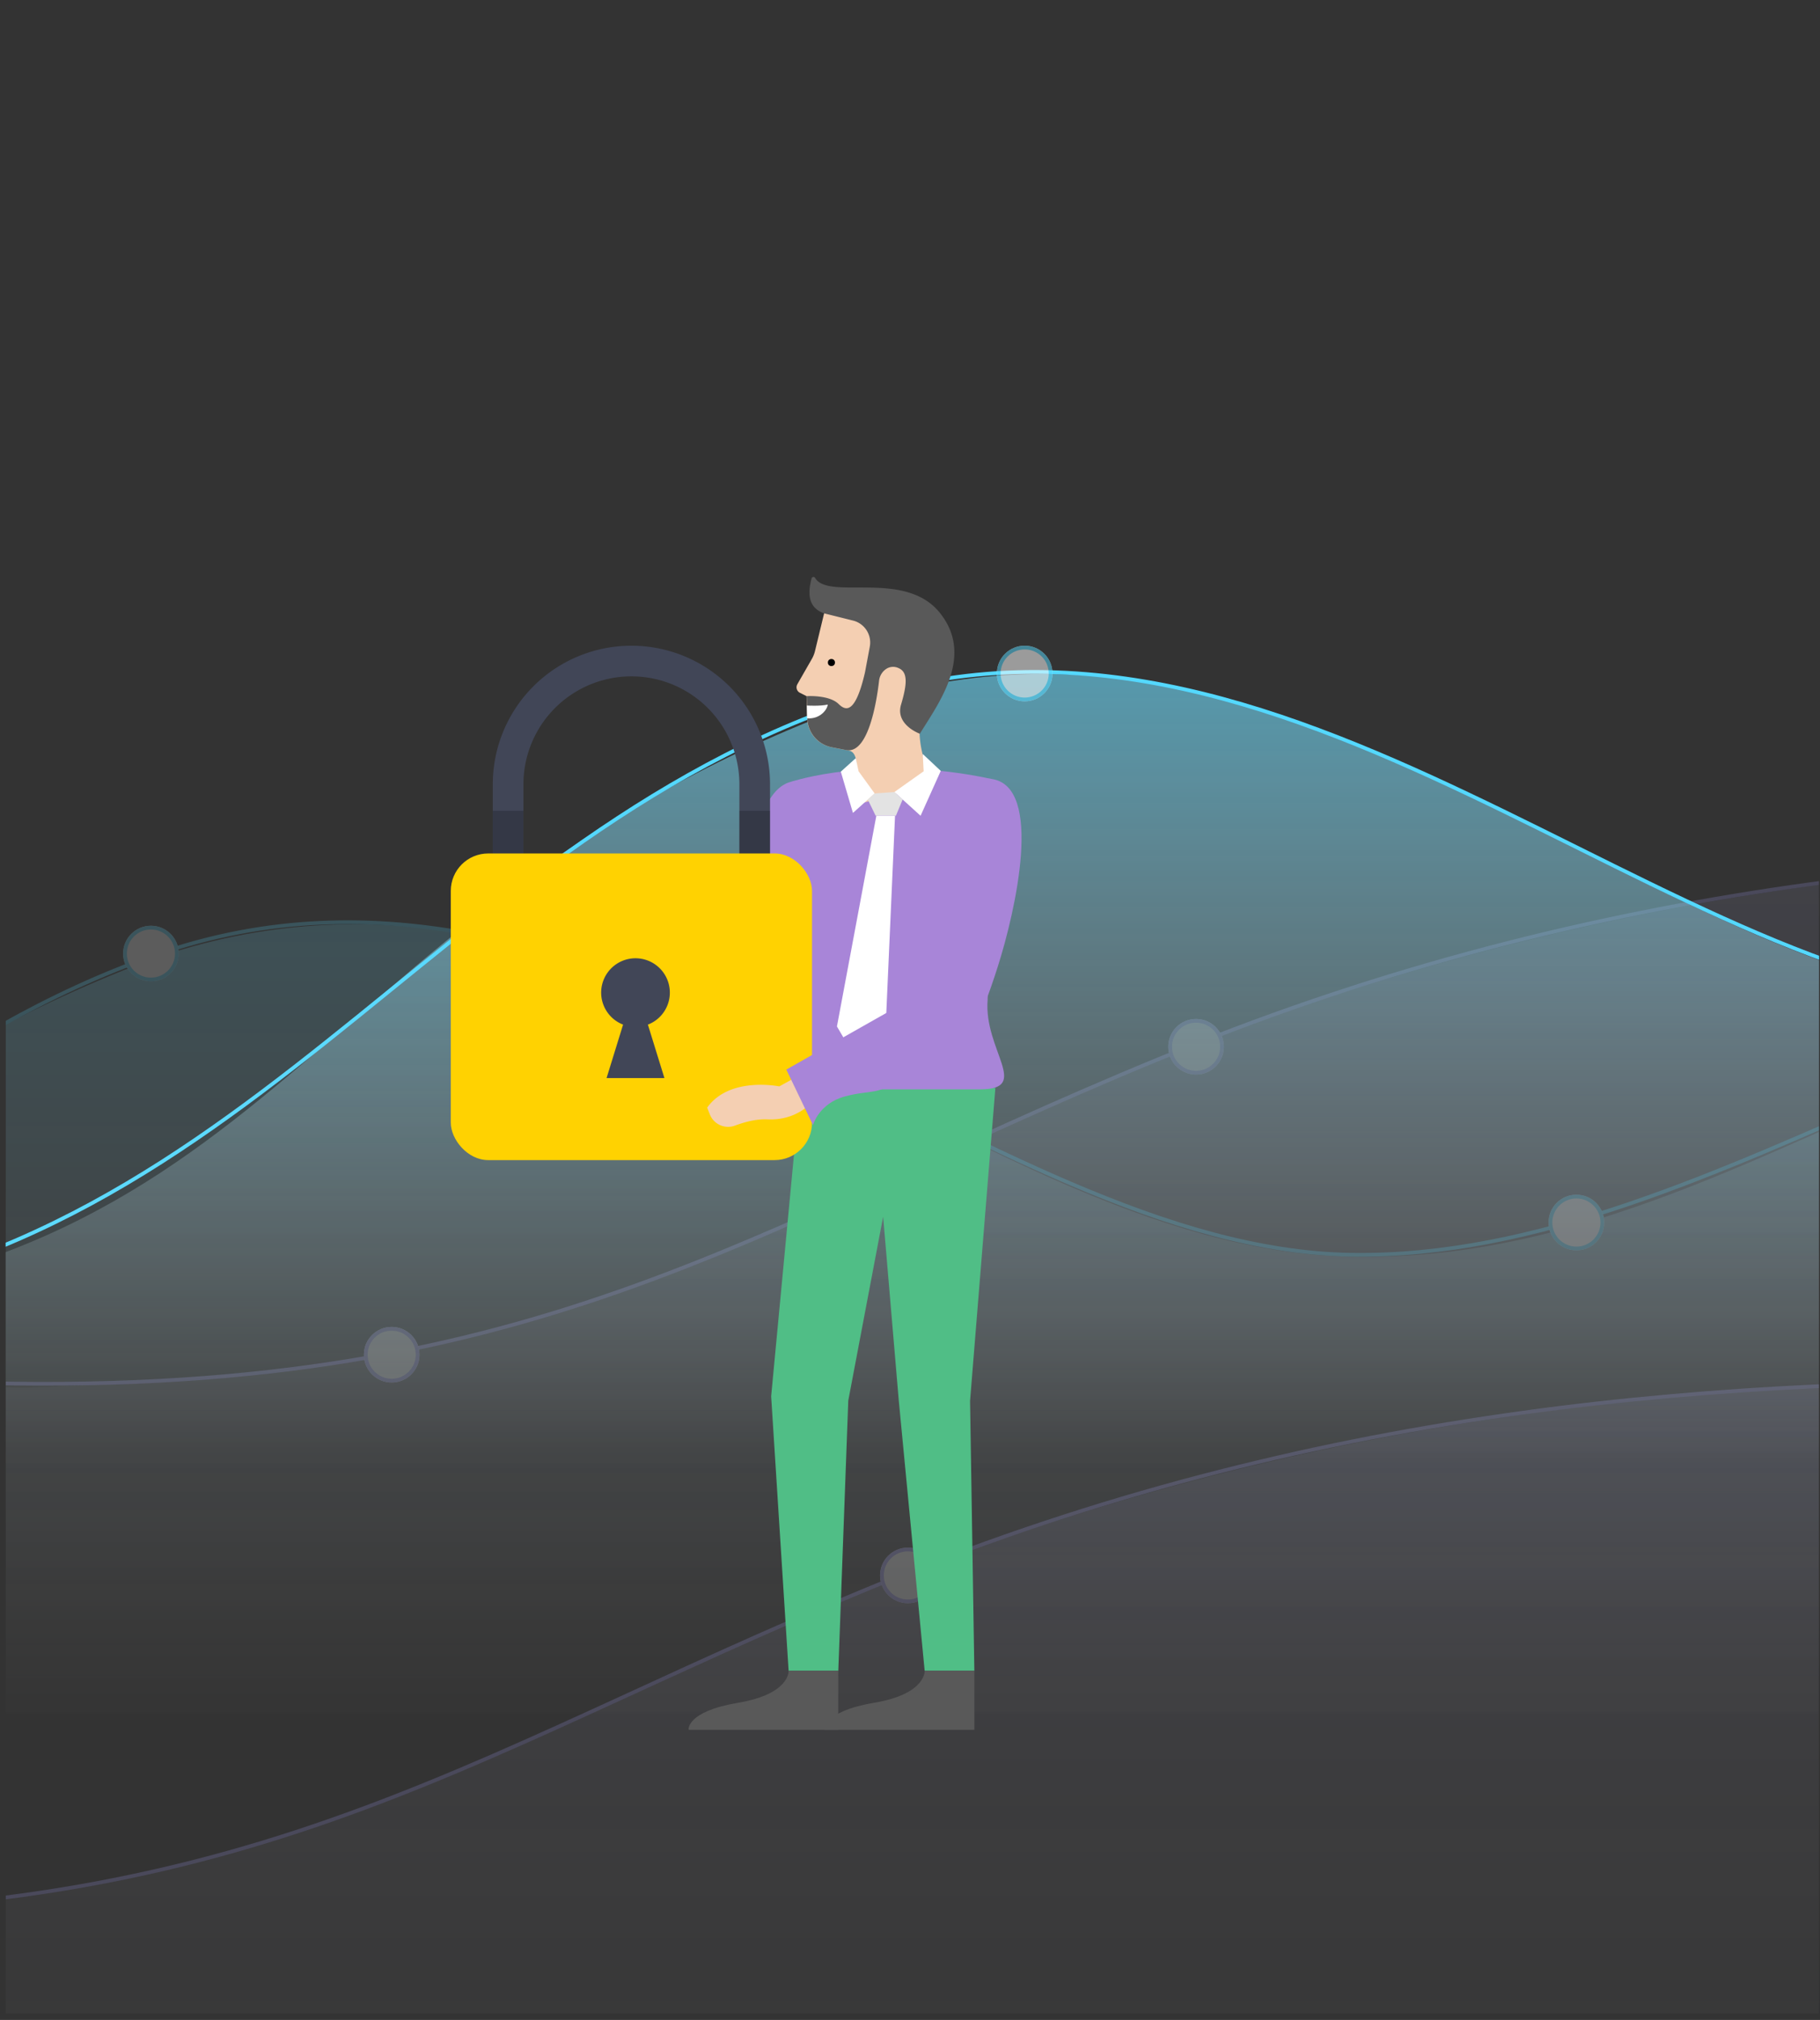 <svg id="Layer_1" data-name="Layer 1" xmlns="http://www.w3.org/2000/svg" xmlns:xlink="http://www.w3.org/1999/xlink" viewBox="0 0 973 1080"><rect x="0" y="0" width="973" height="1080" fill="#333333" stroke="none"/><defs><style>.cls-1,.cls-11,.cls-13,.cls-6,.cls-8{fill:none;}.cls-2{clip-path:url(#clip-path);}.cls-3{clip-path:url(#clip-path-2);}.cls-4{opacity:0.2;}.cls-10,.cls-5,.cls-9{opacity:0.7;}.cls-10,.cls-21,.cls-5,.cls-9{isolation:isolate;}.cls-5{fill:url(#linear-gradient);}.cls-6{stroke:#a3a0fb;}.cls-11,.cls-13,.cls-6,.cls-8{stroke-width:2px;}.cls-7{fill:#fff;}.cls-8{stroke:#a4a1fb;}.cls-9{fill:url(#linear-gradient-2);}.cls-10{fill:url(#linear-gradient-3);}.cls-11{stroke:#54d8ff;}.cls-12{opacity:0.51;}.cls-13{stroke:#55d8fe;}.cls-14{fill:url(#linear-gradient-4);}.cls-15{fill:#50be86;}.cls-16{fill:#595959;}.cls-17{fill:#a885d8;}.cls-18{fill:#f4cfb2;}.cls-19{fill:#e3e3e3;}.cls-20{fill:#414657;}.cls-21{opacity:0.2;}.cls-22{fill:#ffd201;}</style><clipPath id="clip-path"><rect class="cls-1" x="2.5" y="0.5" width="970" height="1076"/></clipPath><clipPath id="clip-path-2"><rect class="cls-1" x="3" y="-88" width="970.49" height="1164.59"/></clipPath><linearGradient id="linear-gradient" x1="-275.59" y1="1081.49" x2="-275.59" y2="1080.49" gradientTransform="matrix(3245.59, 0, 0, -661.12, 895406.38, 715257.84)" gradientUnits="userSpaceOnUse"><stop offset="0" stop-color="#a7a7ff"/><stop offset="1" stop-color="#fff" stop-opacity="0"/></linearGradient><linearGradient id="linear-gradient-2" x1="-275.59" y1="1081.49" x2="-275.59" y2="1080.49" gradientTransform="matrix(3245.59, 0, 0, -661.12, 895252.31, 715540.5)" xlink:href="#linear-gradient"/><linearGradient id="linear-gradient-3" x1="-275.59" y1="1081.64" x2="-275.59" y2="1080.64" gradientTransform="matrix(3245.58, 0, 0, -502.88, 895216.53, 544217.85)" gradientUnits="userSpaceOnUse"><stop offset="0" stop-color="#54d8ff"/><stop offset="1" stop-color="#fff" stop-opacity="0"/></linearGradient><linearGradient id="linear-gradient-4" x1="-275.59" y1="1081.64" x2="-275.59" y2="1080.64" gradientTransform="matrix(3245.58, 0, 0, -502.88, 894848.08, 544351.7)" xlink:href="#linear-gradient-3"/></defs><title>img_login</title><g class="cls-2"><g class="cls-3"><g id="Group_4" data-name="Group 4"><g id="Products_Sold_Graph" data-name="Products Sold Graph" class="cls-4"><path id="Filled.Graph" class="cls-5" d="M-662.09,822.17V557.51S-287.84,731.11,11.19,742c323.34-10.57,379.33-84.86,631.19-184.5,215.22-83.06,429.86-105.85,635.87-100s384.58,95.58,627.92,104.78c429.3-37,648.33-224.32,677.33-302.54V920.6l-3245.59.3Z"/><path id="Line.Graph" class="cls-6" d="M-659.11,558.2S-287.28,735.94,6.72,739.76,413.64,648,638.83,558.43s439.26-104.9,636.34-101.88,388.68,96.91,630.84,101.9,633.93-162.32,677.49-301.76"/><g id="Mar.Ellipse"><circle class="cls-7" cx="639.43" cy="559.67" r="14.87"/><circle class="cls-8" cx="639.43" cy="559.67" r="13.87"/></g><g id="Feb.Ellipse"><circle class="cls-7" cx="209.4" cy="724.32" r="14.87"/><circle class="cls-8" cx="209.4" cy="724.32" r="13.87"/></g></g><g id="Products_Sold_Graph-2" data-name="Products Sold Graph-2" class="cls-4"><path id="Filled.Graph-2" class="cls-9" d="M-816.16,1104.83V840.16s374.25,173.6,673.28,184.5c323.34-10.56,379.33-84.86,631.19-184.5,215.23-83,429.87-105.84,635.88-100S1508.76,835.77,1752.11,845c429.3-37,648.32-224.31,677.33-302.53v660.83l-3245.6.29Z"/><path id="Line.Graph-2" class="cls-6" d="M-813.18,840.85s371.84,177.74,665.83,181.57S259.58,930.7,484.76,841.09,924,736.19,1121.1,739.2,1509.79,836.12,1752,841.1s633.92-162.32,677.49-301.76"/><g id="Mar.Ellipse-2"><circle class="cls-7" cx="485.37" cy="842.33" r="14.87"/><circle class="cls-8" cx="485.37" cy="842.33" r="13.87"/></g></g><g id="Total_Views_Graph" data-name="Total Views Graph"><path id="Filled.Graph-3" class="cls-10" d="M-849.38,687.89V283.74S-484.11,685.55-184,700.67c334.79-3.4,337.54-208.6,631.73-320.92C694,291.55,881.91,532.14,1087.92,538s348.19-164.89,629.25-176.76c364.15,17.87,656.36,246,679,258.28v166.8l-3245.58.29Z"/><path id="Line.Graph-3" class="cls-11" d="M-851.39,287.16s376.64,409.22,671,413.05S214.64,459.1,451,376.52,892.38,534,1089.71,537,1476,356.67,1718.43,361.66s519.66,143.7,672.92,253.13"/><g id="Mar.Ellipse-3" class="cls-12"><circle class="cls-7" cx="547.81" cy="360.1" r="14.87"/><circle class="cls-13" cx="547.81" cy="360.1" r="13.87"/></g></g><g id="Total_Views_Graph-2" data-name="Total Views Graph-2" class="cls-4"><path id="Filled.Graph-4" class="cls-14" d="M-1217.83,821.74V417.59S-852.56,819.41-552.5,834.53C-217.71,831.12-215,625.93,79.23,513.6,325.52,425.4,513.45,666,719.47,671.86S1067.66,507,1348.72,495.11c364.15,17.86,656.36,246,679,258.27v166.8l-3245.58.29Z"/><path id="Line.Graph-4" class="cls-11" d="M-1218.63,421s376.65,409.22,671,413.05S-152.6,593,83.75,510.37,525.14,667.88,722.47,670.89s386.26-180.37,628.72-175.38,519.67,143.7,672.92,253.13"/><g id="Apr.Ellipse"><circle class="cls-7" cx="842.77" cy="653.65" r="14.87"/><circle class="cls-13" cx="842.77" cy="653.65" r="13.87"/></g><g id="Mar.Ellipse-4"><circle class="cls-7" cx="80.69" cy="509.84" r="14.87"/><circle class="cls-13" cx="80.69" cy="509.84" r="13.87"/></g></g></g></g><g id="Group_472" data-name="Group 472"><g id="Group_466" data-name="Group 466"><g id="Group_463" data-name="Group 463"><path id="Path_3759" data-name="Path 3759" class="cls-15" d="M428,580.1,412.27,746.54l9.34,146.81h26.56l5.33-144.48,18.64-98.37,8.33,98,13.87,144.83H520.9L518.61,749l13.54-167.36Z"/></g><g id="Group_464" data-name="Group 464"><path id="Path_3760" data-name="Path 3760" class="cls-16" d="M440.86,924.86s-1.39-9.74,26.47-14.44,27-17.07,27-17.07H520.9v31.51Z"/></g><g id="Group_465" data-name="Group 465"><path id="Path_3761" data-name="Path 3761" class="cls-16" d="M368.13,924.86s-1.4-9.74,26.47-14.44,27-17.07,27-17.07h26.56v31.51Z"/></g></g><path id="Path_3744" data-name="Path 3744" class="cls-17" d="M528,534.6l2.14-118.1C467.43,403,422.91,418,422.91,418c0,5.42,4.79,164.44,4.79,164.44h96.43C551.43,582.41,525.85,561.4,528,534.6Z"/><g id="Group_471" data-name="Group 471"><g id="Group_467" data-name="Group 467"><path id="Path_3762" data-name="Path 3762" class="cls-18" d="M426.28,365.83,434,352.36a16.45,16.45,0,0,0,1.71-4.27l5-20.66,45.43-3.62,5.46,68.43c.82,16.5,8.35,26.37,8.35,26.37l-40.66,11.2L457.79,409c.16-3.61-1-7-3.7-7.64l-9.51-1.85a16.13,16.13,0,0,1-13.05-15.4l-.35-11.91-3.53-1.78a3.28,3.28,0,0,1-1.46-4.4Z"/></g><g id="Group_468" data-name="Group 468"><path id="Path_3763" data-name="Path 3763" class="cls-16" d="M502.5,327.72c-18.73-23.47-59.38-6.47-66.72-18.7a1,1,0,0,0-1.4-.41,1.08,1.08,0,0,0-.49.62c-2.45,9.17-1.21,15.95,6.74,18.73L456,331.79a12.09,12.09,0,0,1,9,14l-2.57,13.73c-5.39,23.36-10.72,20.15-14.16,16.83-5.12-4.94-17-4.14-17-4.14l.35,11.91a16.12,16.12,0,0,0,13.05,15.4l8.08,1.57c11.78,1.62,16.09-27.31,17.2-37a8.78,8.78,0,0,1,3.92-6.5,6.72,6.72,0,0,1,6.46-.4c5.22,2.14,4.57,8.81,1.38,19.58s10.05,15.54,10.05,15.54C502.19,375.4,520.8,350.64,502.5,327.72Z"/></g><g id="Group_469" data-name="Group 469"><path id="Path_3764" data-name="Path 3764" class="cls-7" d="M431.33,377.22s7.25.44,11.19-.52c-.22,2.77-4.19,7.88-11,7.38Z"/></g><g id="Group_470" data-name="Group 470"><circle id="Ellipse_280" data-name="Ellipse 280" cx="444.49" cy="354.24" r="1.89"/></g></g><path id="Path_3743" data-name="Path 3743" class="cls-17" d="M422.91,418c-23.22,5.5-26.15,71-35.73,113.13L321.69,570l7.72,31.61s3-11.5,17-15.33,18.84-.31,28.58-9.9,14.2-11.17,25.7-14.36,17.88-15,27.46-45S450.28,411.49,422.91,418Z"/><path id="Path_3747" data-name="Path 3747" class="cls-7" d="M459,412.38l8.59,11.84L456,434.65l-6.49-22.07,8-7.22Z"/><path id="Path_3748" data-name="Path 3748" class="cls-7" d="M493.8,412.38l-15.65,11.09,14,12.7,10.8-24-9.65-9.05Z"/><path id="Path_3749" data-name="Path 3749" class="cls-19" d="M467.59,424.22l10.56-.76,4.42,4-3.6,8.68H468.13l-4.2-8.65Z"/><path id="Path_3750" data-name="Path 3750" class="cls-7" d="M473.51,548.82,457.88,566.6l-10.44-17.78L468.5,436.17h10Z"/><g id="Group_460" data-name="Group 460"><g id="Group_459" data-name="Group 459"><path id="Path_3751" data-name="Path 3751" class="cls-20" d="M411.67,493.46H263.45V419.35a74.11,74.11,0,1,1,148.22,0Zm-131.83-16.4H395.28V419.35a57.72,57.72,0,1,0-115.44,0Z"/></g><path id="Path_3752" data-name="Path 3752" class="cls-21" d="M395.28,433.52v43.55H279.84V433.52H263.45v59.94H411.67V433.52Z"/><rect id="Rectangle_768" data-name="Rectangle 768" class="cls-22" x="241" y="456.32" width="193.12" height="163.95" rx="20"/><path id="Path_3753" data-name="Path 3753" class="cls-20" d="M358.11,530.76a18.36,18.36,0,1,0-25,17.07l-8.83,28.58h30.93l-8.84-28.58A18.32,18.32,0,0,0,358.11,530.76Z"/></g><path id="Path_3755" data-name="Path 3755" class="cls-18" d="M427.48,574.86l-10.86,6s-26.59-5.51-38.56,11.37l1.43,3.6a10.49,10.49,0,0,0,13.41,6c4.76-1.73,10.93-3.63,17.5-3.34,16,.72,23.94-9.57,23.94-9.57Z"/><path id="Path_3757" data-name="Path 3757" class="cls-17" d="M530.18,416.5C509.83,413.55,502,489,492.38,531.1l-72,40.77,14.26,29.7s3-11.5,17-15.32,18.84-.32,28.58-9.9,14.21-11.18,25.7-14.37,17.88-15,27.46-45S558,420.54,530.18,416.5Z"/></g></g></svg>